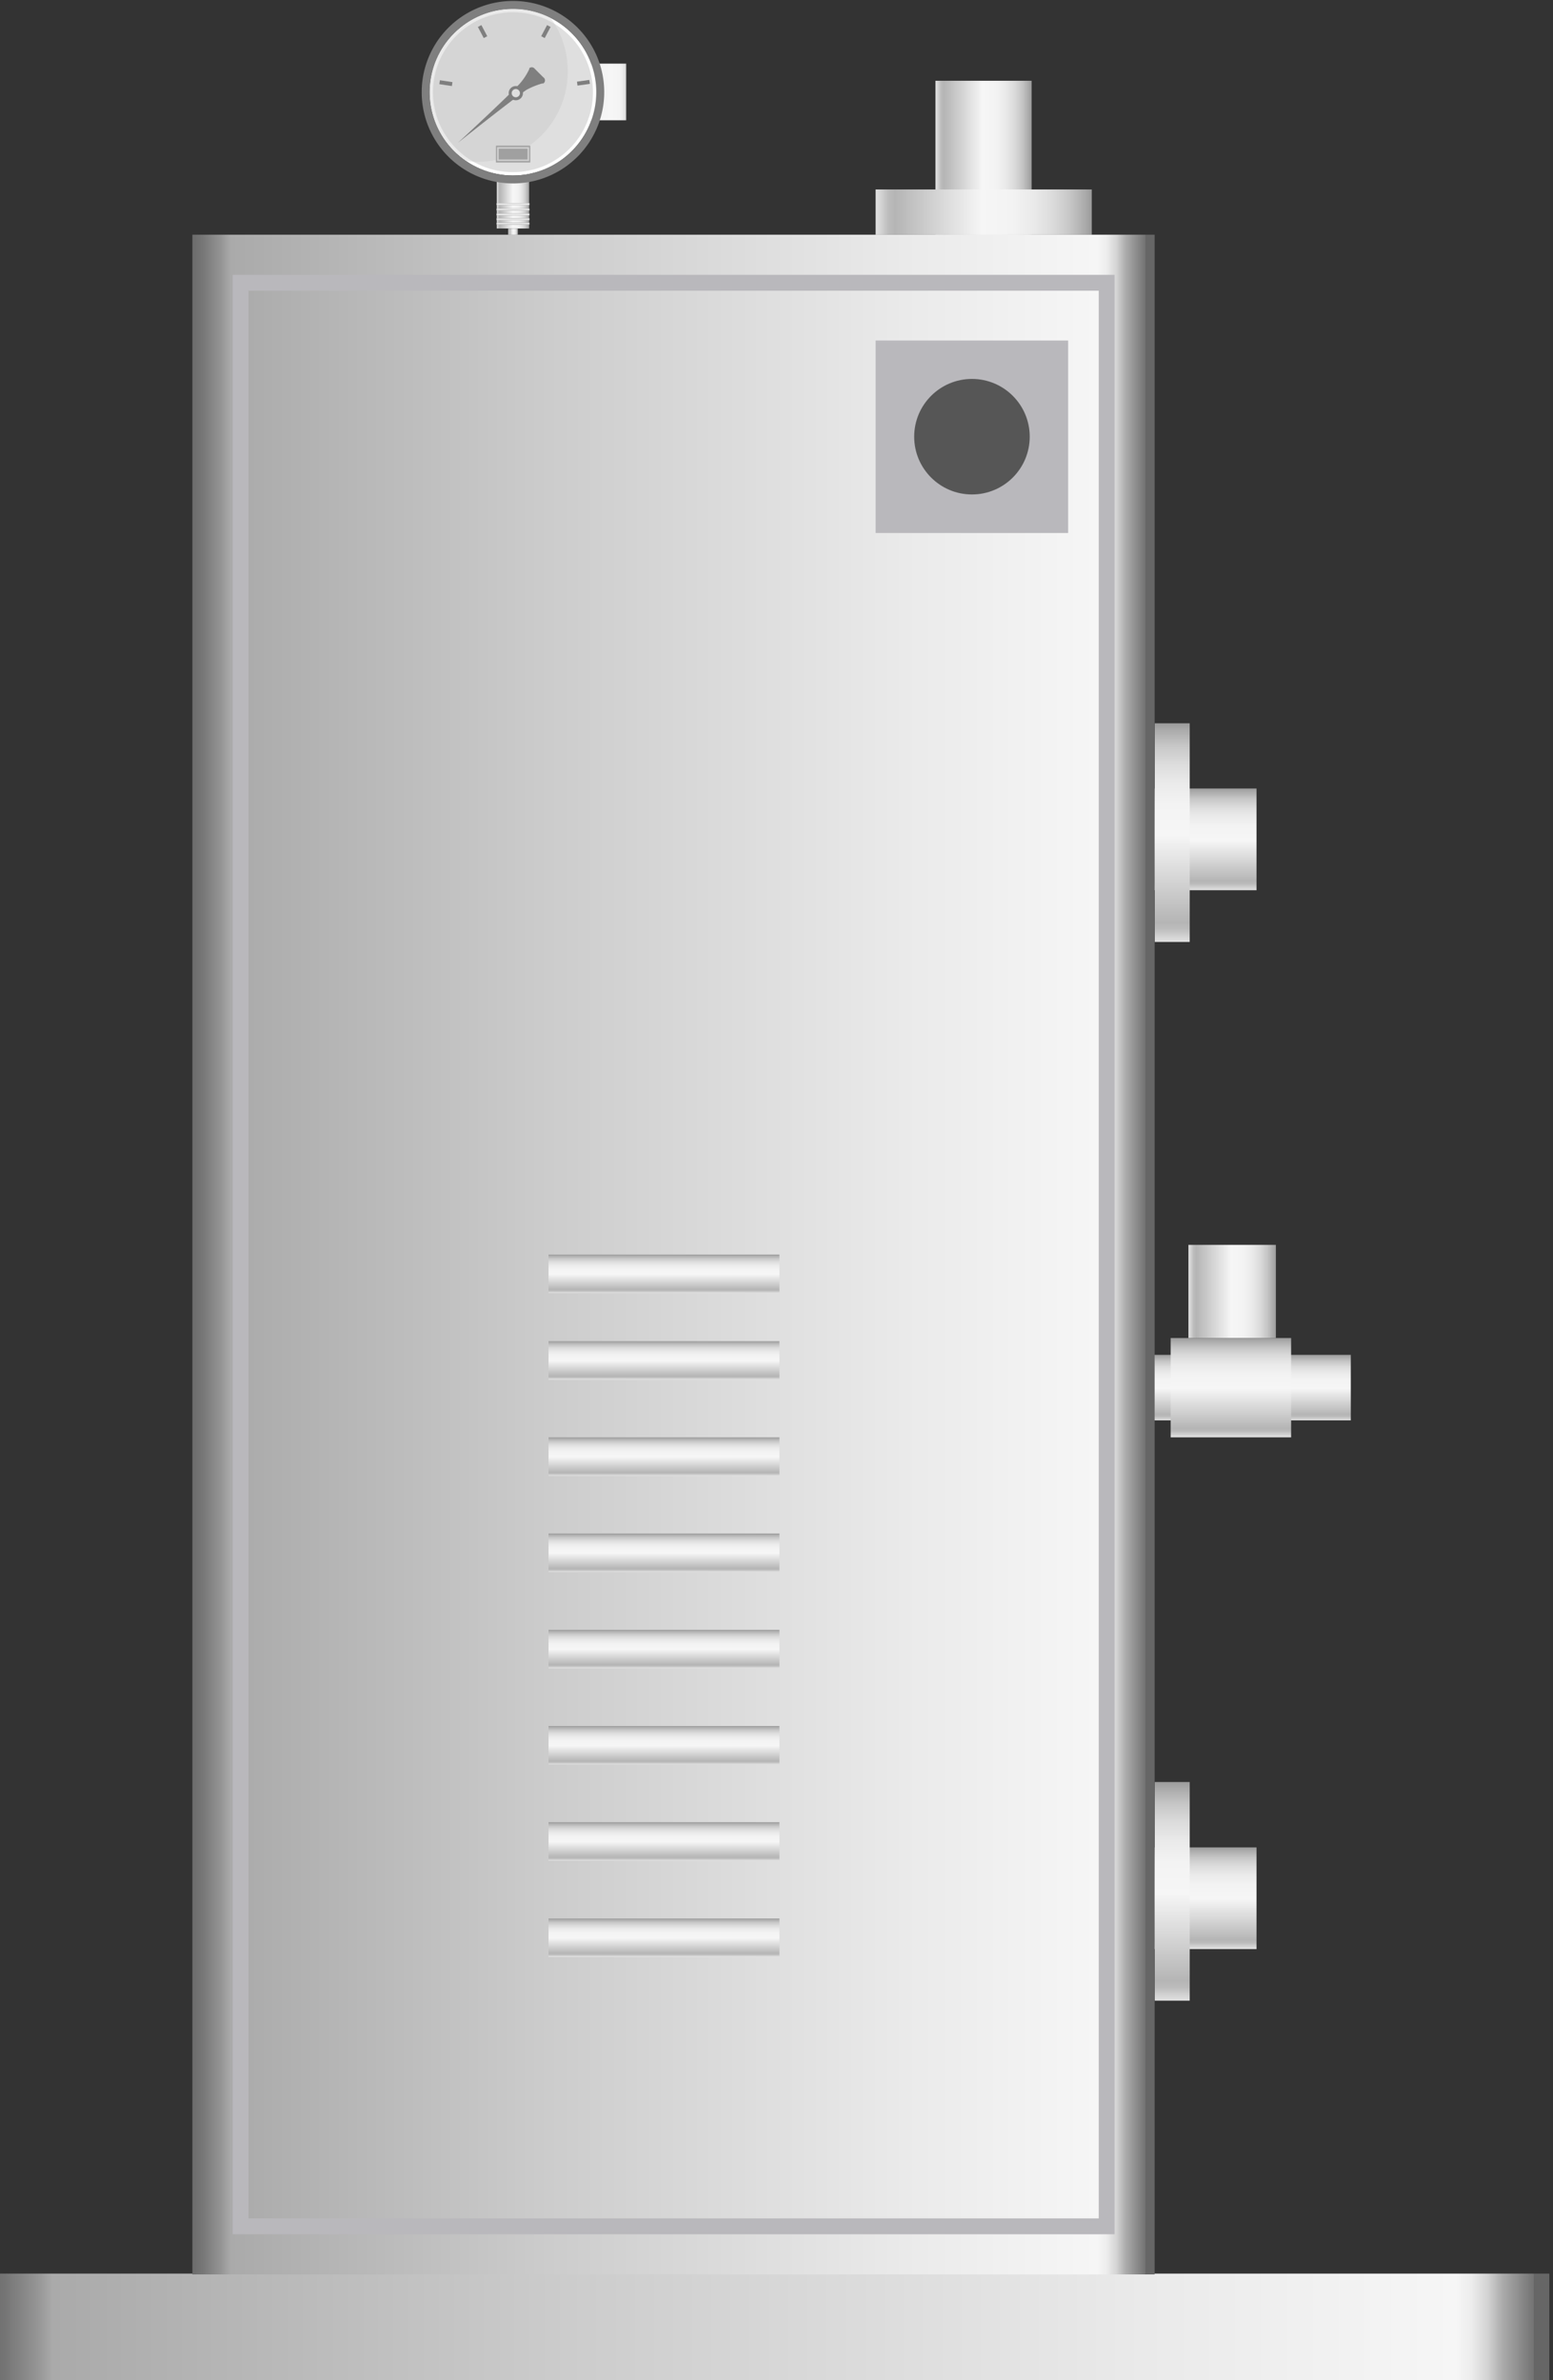<svg id="图层_1" data-name="图层 1" xmlns="http://www.w3.org/2000/svg" xmlns:xlink="http://www.w3.org/1999/xlink"
    viewBox="0 0 97.85 150">
    <rect x="0" y="0" width="97.85" height="150" fill="#333333" stroke="none"/>
    <defs>
        <style>
            .cls-1 {
                fill: url(#未命名的渐变_105);
            }

            .cls-2 {
                fill: url(#未命名的渐变_105-2);
            }

            .cls-3 {
                fill: url(#未命名的渐变_105-3);
            }

            .cls-4 {
                fill: url(#未命名的渐变_105-4);
            }

            .cls-5 {
                fill: url(#未命名的渐变_74);
            }

            .cls-6,
            .cls-9 {
                fill: #565656;
            }

            .cls-6 {
                stroke: #000;
            }

            .cls-10,
            .cls-26,
            .cls-34,
            .cls-6 {
                stroke-miterlimit: 10;
            }

            .cls-7 {
                fill: url(#未命名的渐变_74-2);
            }

            .cls-8 {
                fill: #b9b8bc;
            }

            .cls-10,
            .cls-26,
            .cls-34 {
                fill: none;
            }

            .cls-10 {
                stroke: #b9b8bc;
            }

            .cls-11 {
                fill: url(#未命名的渐变_105-5);
            }

            .cls-12 {
                fill: url(#未命名的渐变_105-6);
            }

            .cls-13 {
                fill: url(#未命名的渐变_105-7);
            }

            .cls-14 {
                fill: url(#未命名的渐变_105-8);
            }

            .cls-15 {
                fill: url(#未命名的渐变_105-9);
            }

            .cls-16 {
                fill: url(#未命名的渐变_105-10);
            }

            .cls-17 {
                fill: url(#未命名的渐变_105-11);
            }

            .cls-18 {
                fill: url(#未命名的渐变_105-12);
            }

            .cls-19 {
                fill: url(#未命名的渐变_105-13);
            }

            .cls-20 {
                fill: url(#未命名的渐变_105-14);
            }

            .cls-21 {
                fill: url(#未命名的渐变_105-15);
            }

            .cls-22 {
                fill: url(#未命名的渐变_33);
            }

            .cls-23 {
                fill: #fff;
            }

            .cls-24 {
                fill: #eaeaea;
            }

            .cls-25 {
                fill: #7f7f7f;
            }

            .cls-26 {
                stroke: #dedede;
                stroke-width: 0.1px;
            }

            .cls-27 {
                fill: #c1c1c1;
                opacity: 0.51;
            }

            .cls-28 {
                fill: url(#未命名的渐变_105-16);
            }

            .cls-29 {
                fill: url(#未命名的渐变_105-17);
            }

            .cls-30 {
                fill: url(#未命名的渐变_105-18);
            }

            .cls-31 {
                fill: url(#未命名的渐变_105-19);
            }

            .cls-32 {
                fill: url(#未命名的渐变_105-20);
            }

            .cls-33 {
                fill: url(#未命名的渐变_105-21);
            }

            .cls-34 {
                stroke: #7f7f7f;
                stroke-width: 0.25px;
            }

            .cls-35 {
                fill: #dedede;
            }

            .cls-36 {
                fill: url(#未命名的渐变_105-22);
            }

            .cls-37 {
                fill: url(#未命名的渐变_105-23);
            }

            .cls-38 {
                fill: url(#未命名的渐变_105-24);
            }

            .cls-39 {
                opacity: 0.2;
            }
        </style>
        <linearGradient id="未命名的渐变_105" x1="71.98" y1="56.1" x2="71.98" y2="49.69" gradientUnits="userSpaceOnUse">
            <stop offset="0" stop-color="#e2e2e2" />
            <stop offset="0.03" stop-color="#d0d0d0" />
            <stop offset="0.06" stop-color="#bcbcbc" />
            <stop offset="0.09" stop-color="#b5b5b5" />
            <stop offset="0.49" stop-color="#f6f6f6" />
            <stop offset="0.63" stop-color="#f3f3f3" />
            <stop offset="0.73" stop-color="#eaeaea" />
            <stop offset="0.82" stop-color="#dbdbdb" />
            <stop offset="0.9" stop-color="#c6c6c6" />
            <stop offset="0.97" stop-color="#aaa" />
            <stop offset="1" stop-color="#9b9b9b" />
        </linearGradient>
        <linearGradient id="未命名的渐变_105-2" x1="73.86" y1="59.36" x2="73.86" y2="45.58" xlink:href="#未命名的渐变_105" />
        <linearGradient id="未命名的渐变_105-3" x1="71.98" y1="122.82" x2="71.98" y2="116.42" xlink:href="#未命名的渐变_105" />
        <linearGradient id="未命名的渐变_105-4" x1="75.73" y1="89.52" x2="75.73" y2="85.38" xlink:href="#未命名的渐变_105" />
        <linearGradient id="未命名的渐变_74" x1="953.88" y1="146.64" x2="855.67" y2="146.64"
            gradientTransform="matrix(1, 0, 0, -1, -856.27, 293.28)" gradientUnits="userSpaceOnUse">
            <stop offset="0" stop-color="#6b6b6b" />
            <stop offset="0.01" stop-color="#767676" />
            <stop offset="0.03" stop-color="#959595" />
            <stop offset="0.04" stop-color="#aaa" />
            <stop offset="0.37" stop-color="#ccc" />
            <stop offset="0.74" stop-color="#eaeaea" />
            <stop offset="0.94" stop-color="#f6f6f6" />
            <stop offset="0.95" stop-color="#ededed" />
            <stop offset="0.96" stop-color="#d4d4d4" />
            <stop offset="0.97" stop-color="#ababab" />
            <stop offset="0.99" stop-color="#737373" />
            <stop offset="0.99" stop-color="#666" />
        </linearGradient>
        <linearGradient id="未命名的渐变_74-2" x1="12.12" y1="79.06" x2="72.76" y2="79.06"
            gradientTransform="matrix(1, 0, 0, 1, 0, 0)" xlink:href="#未命名的渐变_74" />
        <linearGradient id="未命名的渐变_105-5" x1="41.83" y1="81.49" x2="41.83" y2="79.06" xlink:href="#未命名的渐变_105" />
        <linearGradient id="未命名的渐变_105-6" x1="41.83" y1="86.94" x2="41.83" y2="84.52" xlink:href="#未命名的渐变_105" />
        <linearGradient id="未命名的渐变_105-7" x1="41.83" y1="93.01" x2="41.83" y2="90.58" xlink:href="#未命名的渐变_105" />
        <linearGradient id="未命名的渐变_105-8" x1="41.83" y1="99.07" x2="41.83" y2="96.64" xlink:href="#未命名的渐变_105" />
        <linearGradient id="未命名的渐变_105-9" x1="41.83" y1="105.13" x2="41.83" y2="102.71" xlink:href="#未命名的渐变_105" />
        <linearGradient id="未命名的渐变_105-10" x1="41.83" y1="111.2" x2="41.83" y2="108.77" xlink:href="#未命名的渐变_105" />
        <linearGradient id="未命名的渐变_105-11" x1="41.83" y1="117.26" x2="41.83" y2="114.83" xlink:href="#未命名的渐变_105" />
        <linearGradient id="未命名的渐变_105-12" x1="41.83" y1="123.32" x2="41.83" y2="120.9" xlink:href="#未命名的渐变_105" />
        <linearGradient id="未命名的渐变_105-13" x1="58.94" y1="9.94" x2="65" y2="9.94" xlink:href="#未命名的渐变_105" />
        <linearGradient id="未命名的渐变_105-14" x1="55.17" y1="13.36" x2="68.8" y2="13.36" xlink:href="#未命名的渐变_105" />
        <linearGradient id="未命名的渐变_105-15" x1="31.3" y1="1583.97" x2="33.35" y2="1583.97"
            gradientTransform="matrix(1, 0, 0, -1, 0, 1596.84)" xlink:href="#未命名的渐变_105" />
        <linearGradient id="未命名的渐变_33" x1="37.24" y1="1591.05" x2="39.46" y2="1591.05"
            gradientTransform="matrix(1, 0, 0, -1, 0, 1596.84)" gradientUnits="userSpaceOnUse">
            <stop offset="0" stop-color="#b7b7b7" />
            <stop offset="0.03" stop-color="#d6d6d6" />
            <stop offset="0.04" stop-color="#e4e4e4" />
            <stop offset="0.11" stop-color="#ededed" />
            <stop offset="0.23" stop-color="#f4f4f4" />
            <stop offset="0.56" stop-color="#f6f6f6" />
            <stop offset="0.8" stop-color="#f4f4f4" />
            <stop offset="0.89" stop-color="#ededed" />
            <stop offset="0.95" stop-color="#e2e2e2" />
            <stop offset="0.97" stop-color="#dedede" />
            <stop offset="0.98" stop-color="#c8c8c8" />
            <stop offset="1" stop-color="#b3b3b3" />
        </linearGradient>
        <linearGradient id="未命名的渐变_105-16" x1="32.02" y1="14.6" x2="32.63" y2="14.6" xlink:href="#未命名的渐变_105" />
        <linearGradient id="未命名的渐变_105-17" x1="32.32" y1="12.94" x2="32.32" y2="12.8" xlink:href="#未命名的渐变_105" />
        <linearGradient id="未命名的渐变_105-18" x1="32.32" y1="13.27" x2="32.32" y2="13.14" xlink:href="#未命名的渐变_105" />
        <linearGradient id="未命名的渐变_105-19" x1="32.32" y1="13.59" x2="32.32" y2="13.45" xlink:href="#未命名的渐变_105" />
        <linearGradient id="未命名的渐变_105-20" x1="32.32" y1="13.88" x2="32.32" y2="13.75" xlink:href="#未命名的渐变_105" />
        <linearGradient id="未命名的渐变_105-21" x1="32.32" y1="14.16" x2="32.32" y2="14.03" xlink:href="#未命名的渐变_105" />
        <linearGradient id="未命名的渐变_105-22" x1="73.86" y1="126.08" x2="73.86" y2="112.3" xlink:href="#未命名的渐变_105" />
        <linearGradient id="未命名的渐变_105-23" x1="77.56" y1="90.58" x2="77.56" y2="84.32" xlink:href="#未命名的渐变_105" />
        <linearGradient id="未命名的渐变_105-24" x1="74.88" y1="81.39" x2="80.39" y2="81.39" xlink:href="#未命名的渐变_105" />
    </defs>
    <title>IoT-process heating(制程加热)</title>
    <rect class="cls-1" x="64.8" y="49.69" width="14.37" height="6.41" />
    <rect class="cls-2" x="72.76" y="45.58" width="2.2" height="13.78" />
    <rect class="cls-3" x="64.8" y="116.42" width="14.37" height="6.41" />
    <rect class="cls-4" x="66.35" y="85.38" width="18.76" height="4.13" />
    <rect class="cls-5" x="-0.6" y="143.28" width="98.21" height="6.72"
        transform="translate(97.02 293.28) rotate(180)" />
    <rect class="cls-6" x="24.25" y="40.25" width="36.38" height="16.98" />
    <rect class="cls-7" x="12.12" y="14.79" width="60.63" height="128.54" />
    <rect class="cls-8" x="55.17" y="21.46" width="12.13" height="12.13" />
    <circle class="cls-9" cx="61.24" cy="27.52" r="3.64" />
    <rect class="cls-10" x="15.16" y="17.82" width="54.57" height="122.48" />
    <rect class="cls-11" x="34.56" y="79.06" width="14.55" height="2.43" />
    <rect class="cls-12" x="34.56" y="84.52" width="14.55" height="2.43" />
    <rect class="cls-13" x="34.56" y="90.58" width="14.55" height="2.43" />
    <rect class="cls-14" x="34.56" y="96.64" width="14.55" height="2.43" />
    <rect class="cls-15" x="34.56" y="102.71" width="14.55" height="2.43" />
    <rect class="cls-16" x="34.56" y="108.77" width="14.55" height="2.43" />
    <rect class="cls-17" x="34.56" y="114.83" width="14.55" height="2.43" />
    <rect class="cls-18" x="34.56" y="120.9" width="14.55" height="2.43" />
    <rect class="cls-19" x="58.94" y="5.09" width="6.06" height="9.7" />
    <rect class="cls-20" x="55.17" y="11.94" width="13.62" height="2.85" />
    <rect class="cls-21" x="31.3" y="11.34" width="2.04" height="3.06" />
    <rect class="cls-22" x="37.24" y="4.01" width="2.22" height="3.57" />
    <circle class="cls-23" cx="32.32" cy="5.81" r="5.25" />
    <path class="cls-24"
        d="M27.07,5.81a5.22,5.22,0,0,0,2.3,4.33,4.93,4.93,0,0,0,.78.06,5.67,5.67,0,0,0,5.62-5.72A5.76,5.76,0,0,0,34.7,1.13,5.16,5.16,0,0,0,32.32.56,5.25,5.25,0,0,0,27.07,5.81Z" />
    <path class="cls-25"
        d="M32.32.06a5.75,5.75,0,1,0,5.75,5.75A5.74,5.74,0,0,0,32.32.06Zm0,11a5.25,5.25,0,1,1,5.25-5.25A5.26,5.26,0,0,1,32.32,11.06Z" />
    <rect class="cls-25" x="31.25" y="9.18" width="2.16" height="1.06" />
    <rect class="cls-26" x="31.37" y="9.32" width="1.92" height="0.78" />
    <circle class="cls-27" cx="32.32" cy="5.81" r="5.04" />
    <rect class="cls-28" x="32.02" y="14.41" width="0.61" height="0.38" />
    <rect class="cls-29" x="31.29" y="12.8" width="2.07" height="0.13" />
    <rect class="cls-30" x="31.29" y="13.14" width="2.07" height="0.13" />
    <rect class="cls-31" x="31.29" y="13.45" width="2.07" height="0.13" />
    <rect class="cls-32" x="31.29" y="13.75" width="2.07" height="0.13" />
    <rect class="cls-33" x="31.29" y="14.03" width="2.07" height="0.13" />
    <path class="cls-25"
        d="M34.23,4.87l-.57-.57a.23.23,0,0,0-.31,0l0,0h0v0s0,0,0,.05a3.84,3.84,0,0,1-.61.93C32,6.09,28.85,9,28.85,9s3.29-2.62,4.31-3.33a4.86,4.86,0,0,1,1-.41h.07l0,0A.23.23,0,0,0,34.23,4.87Z" />
    <circle class="cls-25" cx="32.5" cy="5.87" r="0.45" />
    <line class="cls-34" x1="34.58" y1="1.64" x2="34.21" y2="2.34" />
    <line class="cls-34" x1="30.22" y1="1.64" x2="30.59" y2="2.34" />
    <line class="cls-34" x1="27.7" y1="5.18" x2="28.49" y2="5.3" />
    <line class="cls-34" x1="37.15" y1="5.16" x2="36.37" y2="5.27" />
    <circle class="cls-35" cx="32.5" cy="5.87" r="0.26" />
    <rect class="cls-36" x="72.76" y="112.3" width="2.2" height="13.78" />
    <rect class="cls-37" x="73.76" y="84.32" width="7.59" height="6.26" />
    <rect class="cls-38" x="74.88" y="78.45" width="5.51" height="5.87" />
    
</svg>